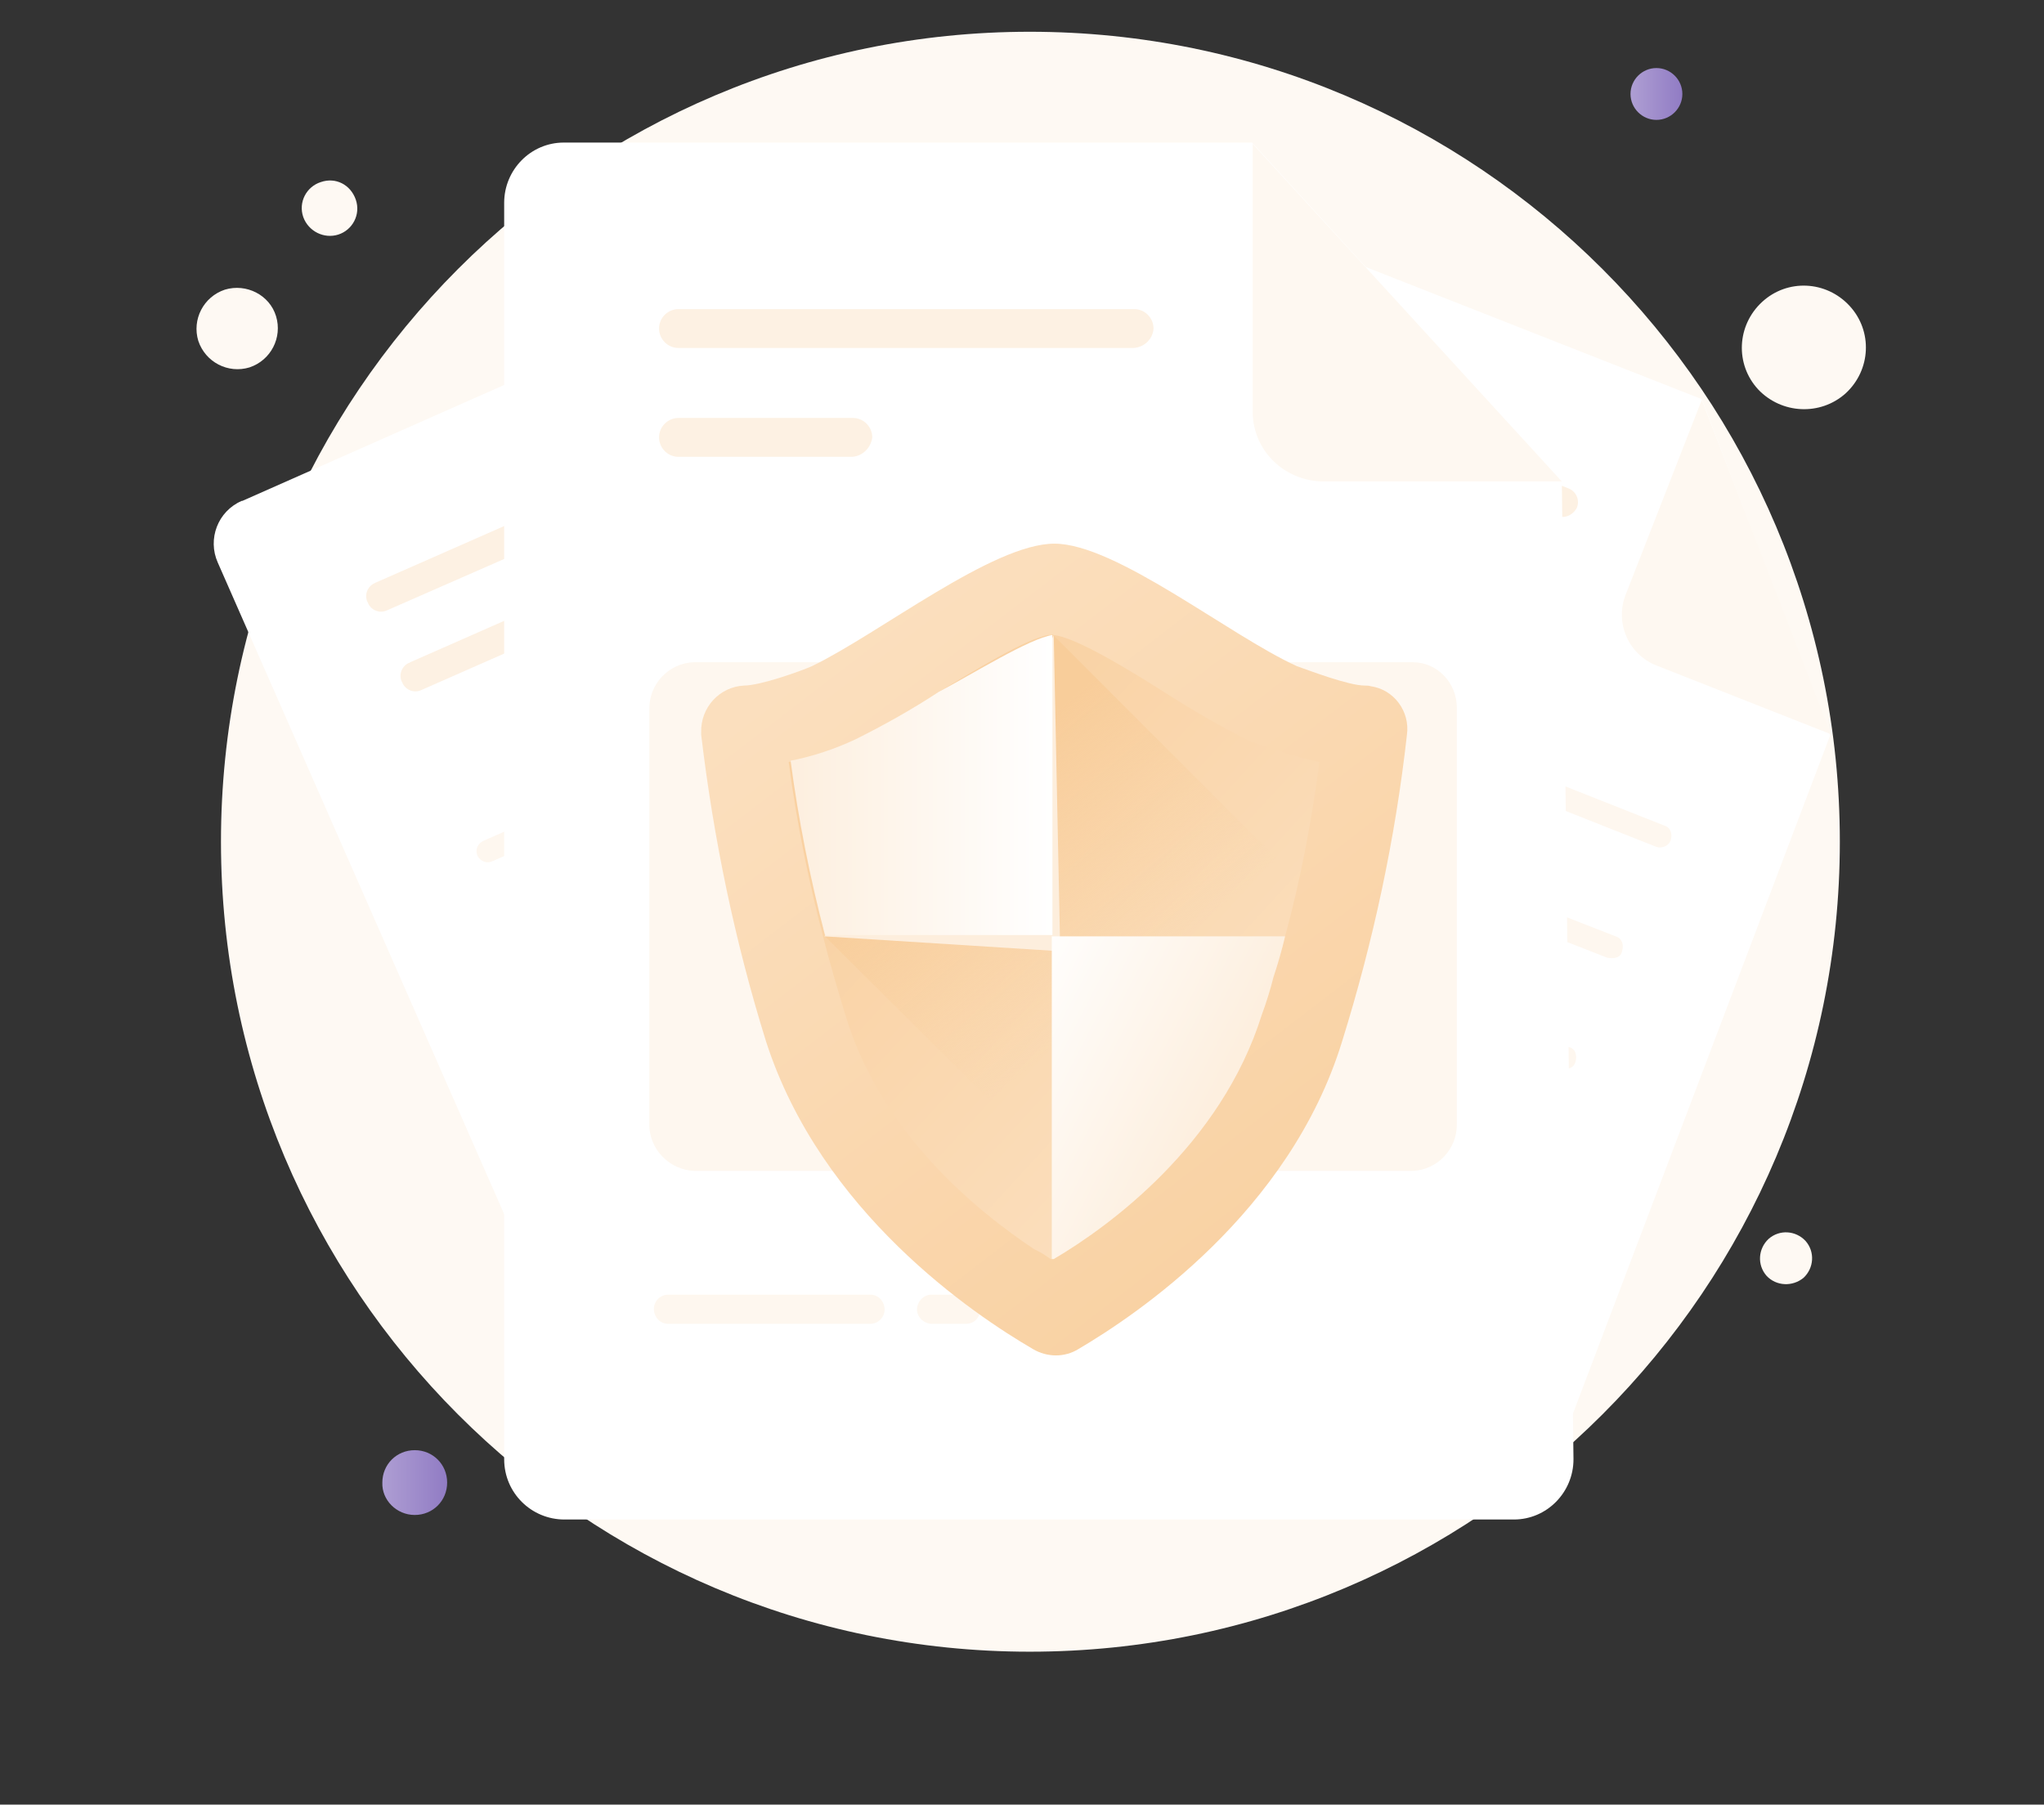 <?xml version="1.0" encoding="utf-8"?>
<!-- Generator: Adobe Illustrator 27.0.1, SVG Export Plug-In . SVG Version: 6.00 Build 0)  -->
<svg version="1.1" id="Layer_1" xmlns="http://www.w3.org/2000/svg" xmlns:xlink="http://www.w3.org/1999/xlink" x="0px" y="0px"
	 viewBox="0 0 315.4 278.5" style="enable-background:new 0 0 315.4 278.5;" xml:space="preserve">
<rect x="0" y="0" width="315.4" height="278.5" fill="#333333" stroke="none"/>
<style type="text/css">
	.st0{fill:#FEF9F3;}
	.st1{fill:url(#Path-10_00000165196561470554936040000015515987011804908734_);}
	.st2{fill:url(#Path-11_00000036211413425282026940000000440587971331156133_);}
	.st3{fill:#FFFFFF;}
	.st4{fill:#FEF7EF;}
	.st5{fill:#FDF1E3;}
	.st6{fill:#FEF8F1;}
	.st7{fill:url(#Path-46_00000066479914906727964720000001382784536232467365_);}
	.st8{fill:url(#Path-47_00000036238233202583117510000016214583012785546686_);}
	.st9{fill:url(#Path-48_00000129919465183871623650000005378533263698346932_);}
	.st10{fill:#FDEEDD;}
	.st11{fill:url(#Path-50_00000100380264029305074320000015278864837385175713_);}
	.st12{fill:url(#Path-51_00000093174954827873526120000001534333994897327274_);}
</style>
<g id="_18" transform="translate(30.297 4.902)">
	<path id="Path-5" class="st0" d="M128.6,250c69,0,125-56,125-125s-56-125-125-125C59.7,0,3.8,56,3.8,125S59.7,250,128.6,250z"/>
	<path id="Path-6" class="st0" d="M8.2,51.8c3.3-1.1,5.1-4.6,4.1-7.9s-4.6-5.1-7.9-4.1c-3.3,1.1-5.1,4.6-4.1,7.9l0,0
		C1.4,51,4.9,52.8,8.2,51.8z"/>
	<path id="Path-7" class="st0" d="M21.9,31.3c2.2-0.7,3.5-3.1,2.7-5.4s-3.1-3.5-5.4-2.7c-2.2,0.7-3.5,3.1-2.7,5.4l0,0
		C17.3,30.8,19.7,32,21.9,31.3z"/>
	<path id="Path-8" class="st0" d="M254.5,55.8c3.9-3.6,4.2-9.6,0.6-13.5s-9.6-4.2-13.5-0.6s-4.2,9.6-0.6,13.5l0,0
		C244.6,59,250.6,59.3,254.5,55.8z"/>
	<path id="Path-9" class="st0" d="M248,192.3c1.6-1.5,1.8-4,0.3-5.7c-1.5-1.6-4-1.8-5.7-0.3c-1.6,1.5-1.8,4-0.3,5.7l0,0
		C243.8,193.6,246.3,193.7,248,192.3z"/>
	
		<linearGradient id="Path-10_00000153668837178430714980000016405009326570796959_" gradientUnits="userSpaceOnUse" x1="-310.949" y1="56.591" x2="-309.958" y2="56.591" gradientTransform="matrix(10.056 0 0 10.056 3155.539 -345.178)">
		<stop  offset="0" style="stop-color:#AE9ED3"/>
		<stop  offset="1" style="stop-color:#917CC4"/>
	</linearGradient>
	<path id="Path-10" style="fill:url(#Path-10_00000153668837178430714980000016405009326570796959_);" d="M33.7,228.9
		c2.8,0,5-2.2,5-5s-2.2-5-5-5s-5,2.2-5,5l0,0C28.6,226.6,30.9,228.9,33.7,228.9L33.7,228.9z"/>
	
		<linearGradient id="Path-11_00000026142713013234636140000006408442681654171829_" gradientUnits="userSpaceOnUse" x1="-304.025" y1="70.603" x2="-303.055" y2="70.603" gradientTransform="matrix(8.046 0 0 8.046 2667.593 -558.469)">
		<stop  offset="0" style="stop-color:#AE9ED3"/>
		<stop  offset="1" style="stop-color:#917CC4"/>
	</linearGradient>
	<path id="Path-11" style="fill:url(#Path-11_00000026142713013234636140000006408442681654171829_);" d="M225.3,13.6
		c2.2,0,4-1.8,4-4s-1.8-4-4-4s-4,1.8-4,4l0,0C221.3,11.8,223.1,13.6,225.3,13.6L225.3,13.6z"/>
	<g transform="matrix(1, 0, 0, 1, -30.3, -4.9)">
		<path id="Path-12" class="st3" d="M282.4,113.5L240.5,224c-1.4,3.7-5.5,5.5-9.2,4.1h-0.1l-106.7-42c-3.7-1.4-5.5-5.6-4-9.2
			c0,0,0,0,0-0.1L176,35.3c1.4-3.7,5.5-5.5,9.2-4.1h0.1l77.3,30.4L282.4,113.5z"/>
	</g>
	<path id="Path-13" class="st4" d="M203.9,177.3l-64-25.1c-1-0.2-1.3-1.3-1-2.3s1.3-1.3,2.3-1l64,25.1c1,0.3,1.3,1.3,1,2.3
		C205.7,177.1,204.8,177.5,203.9,177.3z"/>
	<path id="Path-14" class="st4" d="M131.9,148.9l-11.3-4.5c-1-0.3-1.3-1.3-1-2.3s1.3-1.3,2.3-1l11.3,4.5c1,0.3,1.3,1.3,1,2.3
		S132.9,149.1,131.9,148.9z"/>
	<path id="Path-15" class="st4" d="M210.5,160l-28.6-11.3c-1-0.3-1.3-1.3-1-2.3s1.3-1.3,2.3-1l28.6,11.3c1,0.2,1.3,1.3,1,2.3
		S211.5,160.2,210.5,160z"/>
	<path id="Path-16" class="st4" d="M169.8,143.9l-41.7-16.3c-1-0.3-1.3-1.3-1-2.3s1.3-1.3,2.3-1l41.7,16.3c1,0.2,1.3,1.3,1,2.3
		S170.8,144.1,169.8,143.9z"/>
	<path id="Path-17" class="st4" d="M217.7,142.9l-11-4.3c-1-0.3-1.3-1.3-1-2.3s1.3-1.3,2.3-1l11,4.3c1,0.3,1.3,1.3,1,2.3
		C219.8,142.9,218.8,143.1,217.7,142.9z"/>
	<path id="Path-18" class="st4" d="M196.4,134.3l-61-24.1c-1-0.2-1.3-1.3-1-2.3s1.2-1.3,2.2-1l61,24.1c1,0.2,1.3,1.3,1,2.3
		c-0.2,0.8-1,1.4-1.8,1.2C196.7,134.4,196.5,134.4,196.4,134.3z"/>
	<path id="Path-19" class="st4" d="M147.9,177.1l-3.8-1.5c-1-0.2-1.3-1.3-1-2.3s1.2-1.3,2.2-1l3.8,1.5c1,0.2,1.3,1.3,1,2.3
		C149.8,176.9,148.8,177.3,147.9,177.1z"/>
	<path id="Path-20" class="st4" d="M137.1,172.8l-22.6-9.1c-1-0.3-1.3-1.3-1-2.3s1.3-1.3,2.3-1l22.6,9.1c1,0.2,1.3,1.3,1,2.3
		C139,172.7,138,173.1,137.1,172.8z"/>
	<path id="Path-21" class="st4" d="M225.3,125.8l-39.4-15.6c-1-0.2-1.3-1.3-1-2.3s1.2-1.3,2.2-1l39.4,15.6c1,0.3,1.3,1.3,1,2.3
		C227.2,125.6,226.2,126.1,225.3,125.8z"/>
	<path id="Path-22" class="st4" d="M173,105.1L142.6,93c-1-0.3-1.3-1.3-1-2.3s1.3-1.3,2.3-1l30.4,12.3c1,0.3,1.3,1.3,1,2.3
		C175,105.4,174,105.6,173,105.1z"/>
	<path id="Path-23" class="st5" d="M210,74.7l-51.2-20.1c-1.2-0.4-1.7-1.7-1.3-2.8c0-0.1,0-0.1,0.1-0.2c0.4-1.1,1.7-1.7,2.8-1.3
		c0.1,0,0.1,0,0.2,0.1l51.2,20.1c1.2,0.5,1.7,1.9,1.2,3C212.4,74.6,211.1,75.2,210,74.7z"/>
	<path id="Path-24" class="st5" d="M173.5,74.4L154,66.6c-1.2-0.4-1.7-1.7-1.3-2.8c0-0.1,0-0.1,0.1-0.2c0.4-1.1,1.7-1.7,2.8-1.3
		c0.1,0,0.1,0,0.2,0.1l19.6,7.8c1.2,0.4,1.7,1.7,1.3,2.8c0,0.1,0,0.1-0.1,0.2C176.1,74.4,174.7,74.9,173.5,74.4
		C173.6,74.5,173.6,74.4,173.5,74.4z"/>
	<path id="Path-25" class="st6" d="M232.3,56.8L220.5,87c-1.6,4.3,0.5,9.1,4.8,10.8l26.9,10.6"/>
	<g transform="matrix(1, 0, 0, 1, -30.3, -4.9)">
		<path id="Path-26" class="st3" d="M163.9,66.1l49,107.4c1.6,3.6,0,7.9-3.7,9.5h-0.1l-104.9,46.3c-3.6,1.6-7.9,0-9.5-3.6
			c0,0,0-0.1-0.1-0.1l-61-138.8c-1.6-3.6,0-7.9,3.7-9.5h0.1l76.1-33.7L163.9,66.1z"/>
	</g>
	<path id="Path-27" class="st4" d="M148.4,143.6l-63,27.9c-0.8,0.4-1.8,0.1-2.3-0.8c-0.4-0.8-0.1-1.8,0.8-2.3l63-27.9
		c0.8-0.4,1.8-0.1,2.3,0.8C149.6,142.2,149.3,143.2,148.4,143.6C148.5,143.6,148.4,143.6,148.4,143.6z"/>
	<path id="Path-28" class="st4" d="M77.6,174.8l-11,4.8c-0.8,0.4-1.8,0.1-2.3-0.8c-0.4-0.8-0.1-1.8,0.8-2.3l11-4.8
		c0.8-0.4,1.8-0.1,2.3,0.8C78.9,173.5,78.6,174.5,77.6,174.8z"/>
	<path id="Path-29" class="st4" d="M140.6,126.8l-28.1,12.3c-0.8,0.4-1.8,0.1-2.3-0.8c-0.4-0.8-0.1-1.8,0.8-2.3l28.1-12.3
		c0.8-0.4,1.8-0.1,2.3,0.8c0.5,0.7,0.3,1.7-0.5,2.1C140.8,126.7,140.7,126.7,140.6,126.8z"/>
	<path id="Path-30" class="st4" d="M100.7,144.4l-40.9,18.1c-0.8,0.4-1.8,0.1-2.3-0.8c-0.4-0.8-0.1-1.8,0.8-2.3l40.9-18.1
		c0.8-0.4,1.8-0.1,2.3,0.8C102,143.1,101.7,144.1,100.7,144.4z"/>
	<path id="Path-31" class="st4" d="M133.9,109.4l-10.8,4.8c-0.8,0.4-1.8,0.1-2.3-0.8c-0.4-0.8-0.1-1.8,0.8-2.3l10.8-4.8
		c0.8-0.4,1.8-0.1,2.3,0.8c0.4,0.8,0.2,1.7-0.6,2.2C134,109.3,133.9,109.4,133.9,109.4z"/>
	<path id="Path-32" class="st4" d="M112.8,118.7l-60,26.7c-0.8,0.4-1.8,0.1-2.3-0.8c-0.4-0.8-0.1-1.8,0.8-2.3l60.3-26.7
		c0.8-0.4,1.8-0.1,2.3,0.8C114,117.5,113.8,118.5,112.8,118.7z"/>
	<path id="Path-33" class="st4" d="M109,183.4l-3.8,1.8c-0.8,0.4-1.8,0.1-2.3-0.8c-0.4-0.8-0.1-1.8,0.8-2.3l3.8-1.8
		c0.8-0.4,1.8-0.1,2.3,0.8C110.2,181.9,109.8,182.9,109,183.4z"/>
	<path id="Path-34" class="st4" d="M98.2,188.1l-22.3,9.8c-0.8,0.4-1.8,0.1-2.3-0.8c-0.4-0.8-0.1-1.8,0.8-2.3l22.3-9.8
		c0.8-0.4,1.8-0.1,2.3,0.8c0.5,0.7,0.2,1.7-0.5,2.1C98.4,188,98.3,188.1,98.2,188.1z"/>
	<path id="Path-35" class="st4" d="M126.8,92.3l-38.7,17.1c-0.8,0.4-1.8,0.1-2.3-0.8c-0.4-0.8-0.1-1.8,0.8-2.3l38.7-17.1
		c0.8-0.4,1.8-0.1,2.3,0.8C128,90.9,127.6,91.9,126.8,92.3z"/>
	<path id="Path-36" class="st4" d="M75.6,114.9L45.7,128c-0.8,0.4-1.8,0.1-2.3-0.8c-0.4-0.8-0.1-1.8,0.8-2.3l29.9-13.1
		c0.8-0.4,1.8-0.1,2.3,0.8c0.5,0.7,0.2,1.7-0.5,2.1C75.8,114.9,75.7,114.9,75.6,114.9z"/>
	<path id="Path-37" class="st5" d="M79.8,67.2L29.4,89.3c-1.1,0.5-2.4,0-2.9-1.1c0-0.1,0-0.1-0.1-0.2c-0.5-1.1,0-2.4,1.1-2.9
		c0.1,0,0.1-0.1,0.2-0.1l50.2-22.1c1.1-0.5,2.4,0,2.9,1.1c0,0.1,0.1,0.1,0.1,0.2C81.4,65.2,80.9,66.6,79.8,67.2z"/>
	<path id="Path-38" class="st5" d="M54,93.1l-19.3,8.5c-1.1,0.5-2.4,0-2.9-1.1c0-0.1,0-0.1-0.1-0.2c-0.5-1.1,0-2.4,1.1-2.9
		c0.1,0,0.1,0,0.2-0.1l19.3-8.5c1.1-0.5,2.4,0,2.9,1.1c0,0.1,0.1,0.1,0.1,0.2C55.7,91.2,55.2,92.6,54,93.1L54,93.1z"/>
	<path id="Path-39" class="st6" d="M83.1,38.7l13.1,29.7c2,4.1,6.8,6,11,4.3l26.4-11.6"/>
	<g transform="matrix(1, 0, 0, 1, -30.3, -4.9)">
		<path id="Path-40" class="st3" d="M241,74.3l1.8,150.9c0,5.1-4.1,9.3-9.2,9.3l0,0H87.1c-5.1,0-9.3-4.1-9.3-9.3l0,0V31.3
			c0-5.1,4.1-9.3,9.2-9.3l0,0h106.2L241,74.3z"/>
	</g>
	<path id="Path-41" class="st4" d="M118.8,199.4h-5.3c-1.2,0-2.3-1-2.3-2.2l0,0c0-1.2,1-2.3,2.2-2.3l0,0h5.3c1.3,0,2.2,1.1,2.2,2.3
		C121,198.4,120,199.4,118.8,199.4z"/>
	<path id="Path-42" class="st4" d="M104,199.4H72.8c-1.3,0-2.2-1.1-2.2-2.3s1-2.2,2.2-2.2H104c1.3,0,2.2,1.1,2.2,2.3
		S105.2,199.4,104,199.4z"/>
	<path id="Path-43" class="st5" d="M144.6,48.8H74.4c-1.7,0-3-1.4-3-3c0-1.7,1.4-3,3-3h70.3c1.7,0,3,1.4,3,3
		C147.6,47.4,146.3,48.7,144.6,48.8z"/>
	<path id="Path-44" class="st5" d="M101.2,65.6H74.4c-1.7,0-3-1.4-3-3c0-1.7,1.4-3,3-3h26.9c1.7,0,3,1.4,3,3
		C104.1,64.2,102.8,65.5,101.2,65.6z"/>
	<path id="Path-45" class="st6" d="M163,17.3v41.5c0.1,5.9,4.9,10.5,10.8,10.6h36.9"/>
	<path id="Shape" class="st4" d="M76.9,175.8c-3.9-0.1-7.1-3.4-7-7.3v-63.9c-0.1-3.9,3-7.2,6.9-7.3c0.1,0,0.1,0,0.2,0h110.7
		c3.8,0,6.8,3.2,6.8,7c0,0.1,0,0.2,0,0.3v63.9c0.1,3.9-3,7.2-6.9,7.3c-0.1,0-0.1,0-0.2,0H76.9z"/>
	<g transform="matrix(1, 0, 0, 1, -30.3, -4.9)">
		
			<linearGradient id="Path-46_00000057106392060066446880000013724421838586605731_" gradientUnits="userSpaceOnUse" x1="-275.151" y1="4.556" x2="-274.594" y2="5.39" gradientTransform="matrix(109.061 0 0 125.153 30148.367 -480.09)">
			<stop  offset="0" style="stop-color:#FBDFBE"/>
			<stop  offset="1" style="stop-color:#F9D1A2"/>
		</linearGradient>
		<path id="Path-46" style="fill:url(#Path-46_00000057106392060066446880000013724421838586605731_);" d="M210.6,105.8
			c-2.5,0-8.5-2.3-10.5-3c-10.5-4.8-27.9-18.9-37.4-18.9s-26.9,13.8-37.4,18.9c-1.8,0.8-8,3-10.5,3c-3.8,0.2-6.7,3.4-6.6,7.2
			c0,0.1,0,0.2,0,0.4c1.9,16,5.2,31.9,10,47.3c8.5,26.4,32.1,42.2,41.2,47.5c2.2,1.3,4.9,1.3,7,0c9-5.3,32.6-21.1,40.7-47.5
			c4.8-15.4,8.2-31.2,10-47.3c0.5-3.6-2-7-5.6-7.5C211.2,105.8,210.9,105.8,210.6,105.8z"/>
	</g>
	
		<linearGradient id="Path-47_00000089561506108369243100000003428450570476452001_" gradientUnits="userSpaceOnUse" x1="-334.336" y1="6.628" x2="-334.931" y2="5.985" gradientTransform="matrix(81.841 0 0 96.3 27524.31 -470.924)">
		<stop  offset="0" style="stop-color:#FBDFBE"/>
		<stop  offset="1" style="stop-color:#F9D1A2"/>
	</linearGradient>
	<path id="Path-47" style="fill:url(#Path-47_00000089561506108369243100000003428450570476452001_);" d="M173.3,112.7
		c-1.2,9.1-2.9,18.1-5.3,26.9c-0.5,2.1-1.1,4.2-1.8,6.3c-0.5,2-1.1,3.9-1.8,5.8c-6.3,20.1-23.6,32.7-32.1,37.7h-0.5
		c-0.8-0.6-1.6-1.1-2.5-1.5c-9-6-23.6-17.9-29.1-36c-1.3-4.3-2.5-8.3-3.5-12.3c-2.3-8.8-4.1-17.8-5.3-26.9c3.5-0.7,6.8-1.8,10-3.3
		c4.4-2.2,8.7-4.6,12.8-7.3c5-3,13.8-8.5,17.3-9h0.5c3.3,0,12.6,5.8,17.8,9.1c4.1,2.6,8.4,5.1,12.8,7.3
		C166.2,110.8,169.7,111.9,173.3,112.7z"/>
	
		<linearGradient id="Path-48_00000011728394852022348880000010665779102850277038_" gradientUnits="userSpaceOnUse" x1="-334.477" y1="6.849" x2="-334.189" y2="7.248" gradientTransform="matrix(73.306 0 0 85.489 24639.934 -470.928)">
		<stop  offset="0" style="stop-color:#F8CD9A"/>
		<stop  offset="1" style="stop-color:#F9D4A8;stop-opacity:0"/>
	</linearGradient>
	<path id="Path-48" style="fill:url(#Path-48_00000011728394852022348880000010665779102850277038_);" d="M126.6,102.1l5.5-9.1
		l38.2,38.2L148.7,173l-12.6,5.5l-39.2-39l6.8-6l22.3-30.7L126.6,102.1z"/>
	<path id="Path-49" class="st10" d="M117.5,126.5l-18.3,10.1l-2.3,3l36.4,2.3l-1-48.8L117.5,126.5z"/>
	
		<linearGradient id="Path-50_00000018921011513299173220000010276096477571793822_" gradientUnits="userSpaceOnUse" x1="-331.712" y1="12.692" x2="-330.711" y2="12.692" gradientTransform="matrix(40.418 0 0 46.263 13498.973 -470.935)">
		<stop  offset="1.100000e-02" style="stop-color:#FDEFDF"/>
		<stop  offset="1" style="stop-color:#FFFFFF"/>
	</linearGradient>
	<path id="Path-50" style="fill:url(#Path-50_00000018921011513299173220000010276096477571793822_);" d="M132.1,93.1v46.3H97
		c-2.3-8.8-4.1-17.8-5.3-26.9c3.5-0.7,6.8-1.8,10-3.3c4.4-2.2,8.7-4.6,12.8-7.3C119.8,99.1,128.6,93.6,132.1,93.1z"/>
	
		<linearGradient id="Path-51_00000075854921266049980880000001048200484614607777_" gradientUnits="userSpaceOnUse" x1="-330.215" y1="11.928" x2="-330.979" y2="11.377" gradientTransform="matrix(35.9 0 0 49.784 12009.636 -424.403)">
		<stop  offset="1.100000e-02" style="stop-color:#FDEFDF"/>
		<stop  offset="1" style="stop-color:#FFFFFF"/>
	</linearGradient>
	<path id="Path-51" style="fill:url(#Path-51_00000075854921266049980880000001048200484614607777_);" d="M168,139.6
		c-0.5,2.1-1.1,4.2-1.8,6.3c-0.5,2-1.1,3.9-1.8,5.8c-6.3,20.1-23.6,32.7-32.1,37.7H132v-49.8H168z"/>
</g>
</svg>
